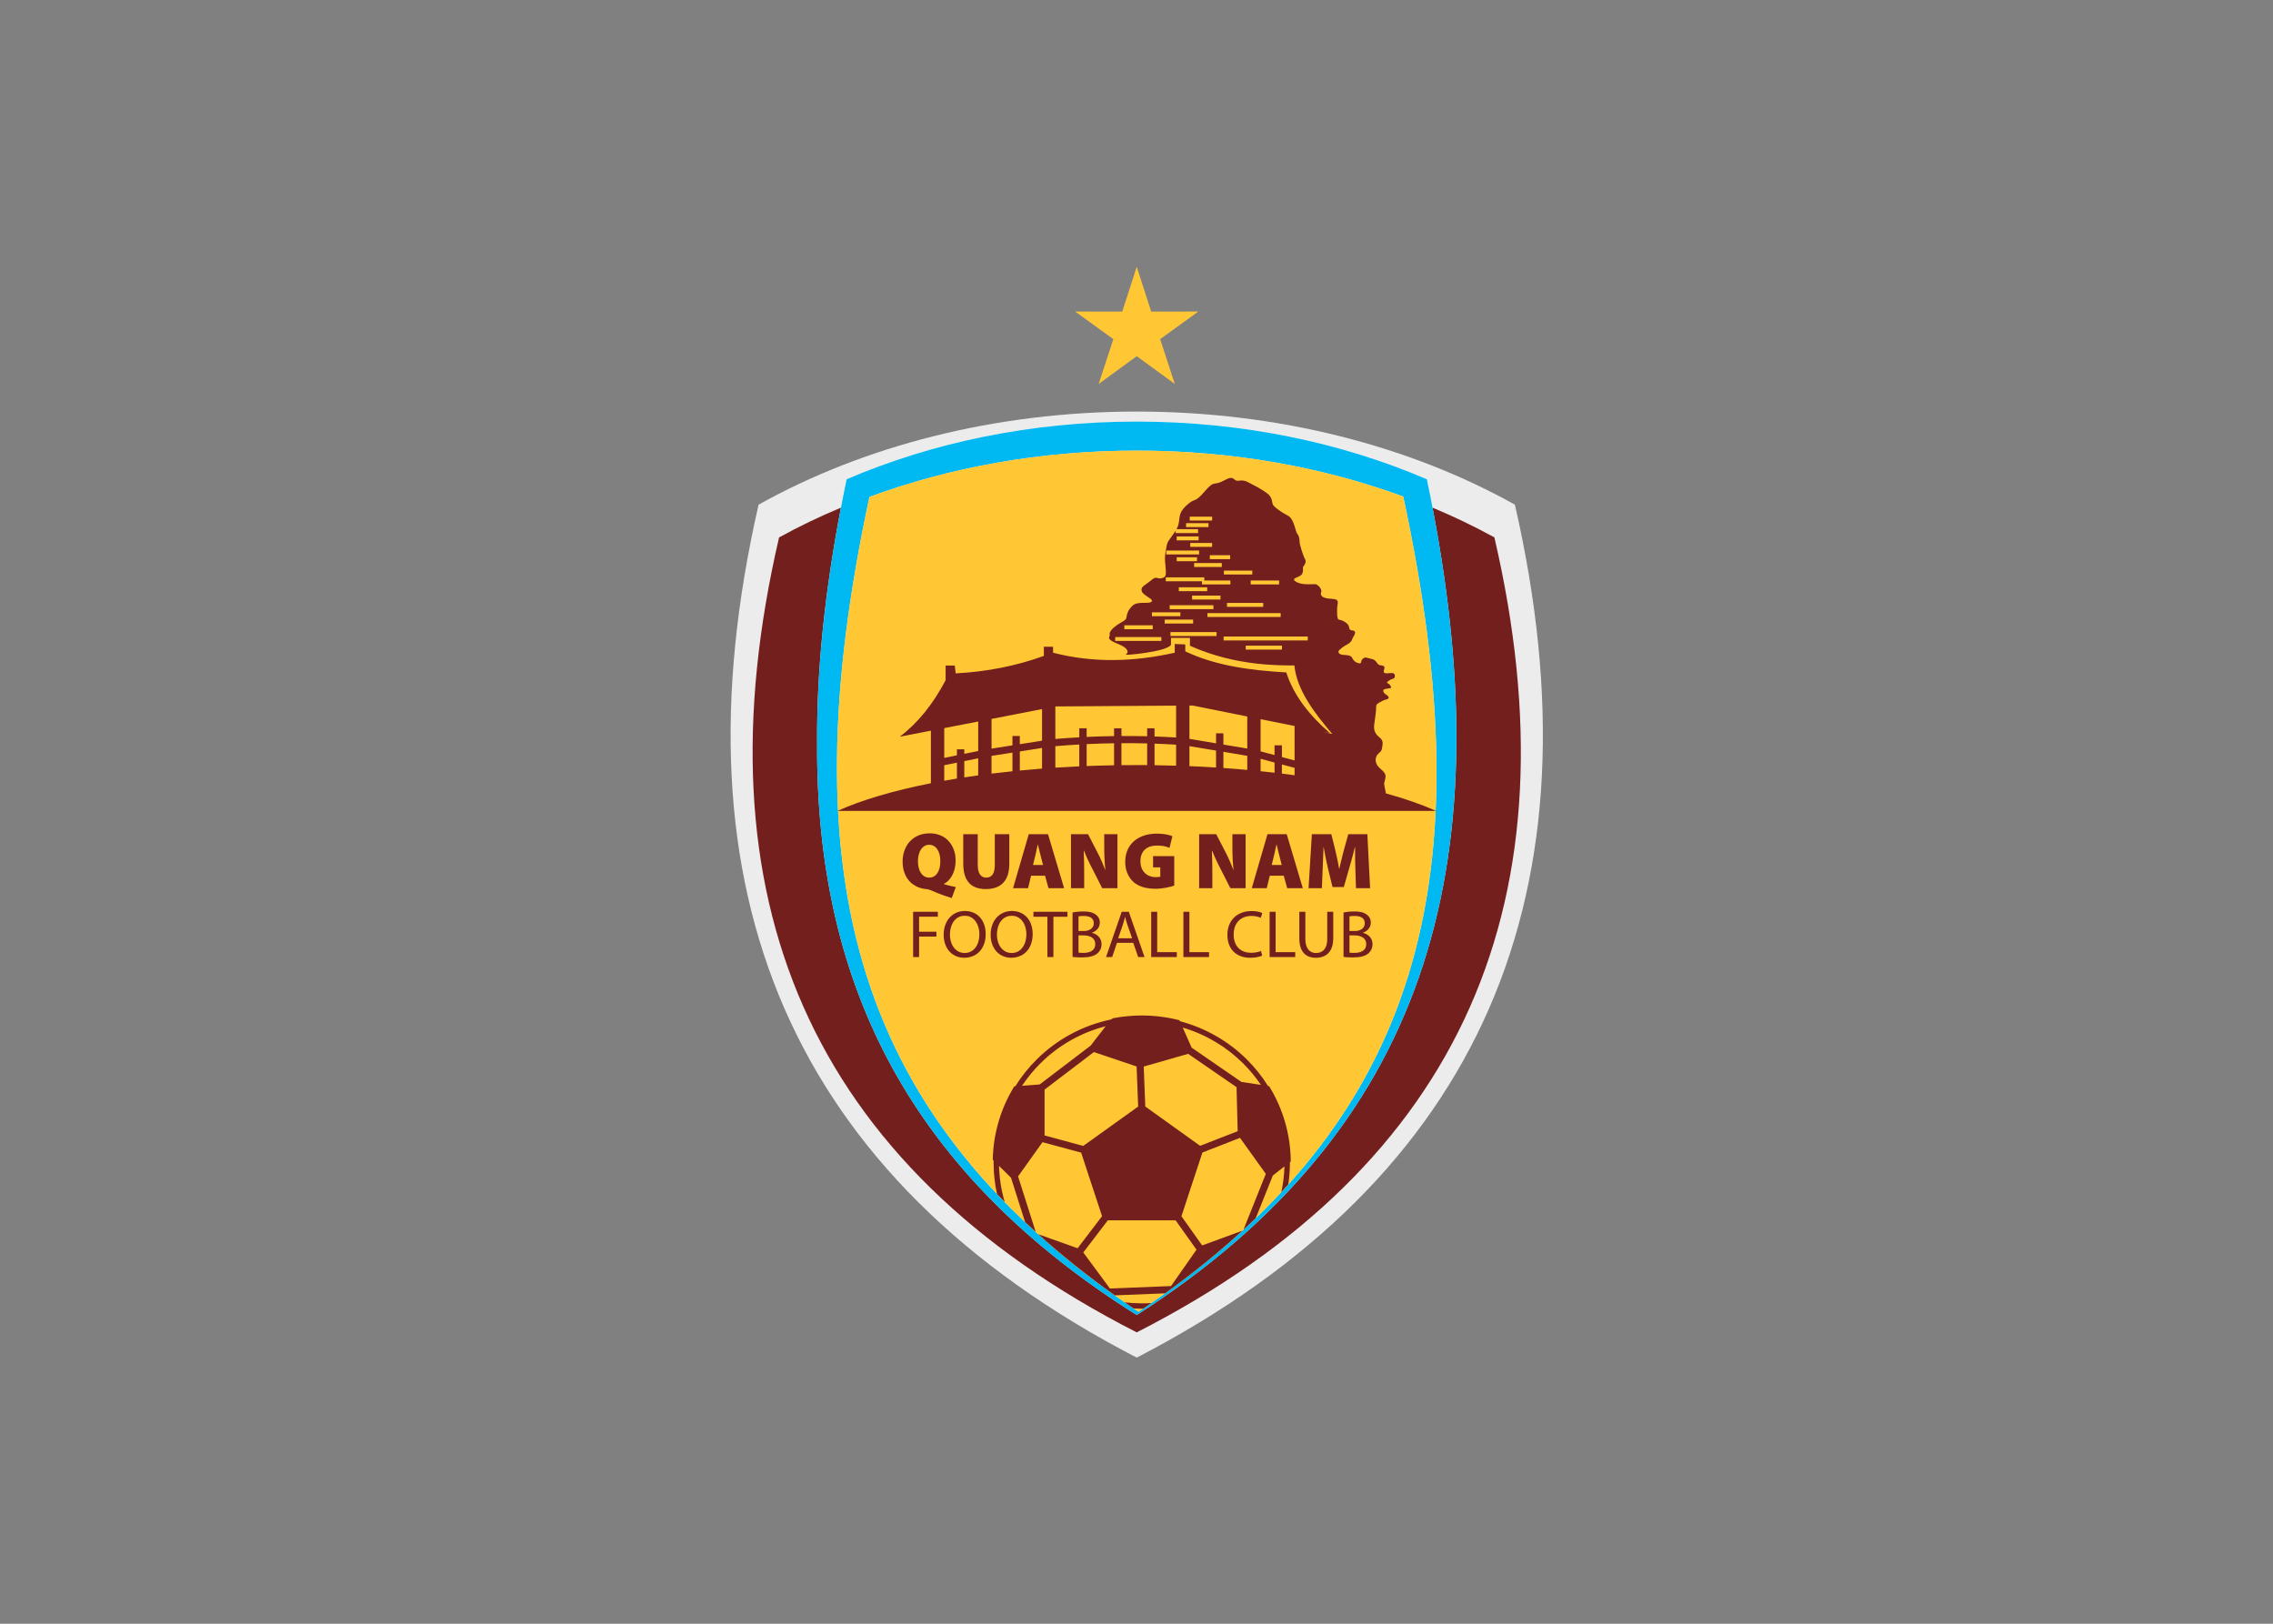 <svg clip-rule="evenodd" fill-rule="evenodd" stroke-linejoin="round" stroke-miterlimit="2" viewBox="0 0 560 400" xmlns="http://www.w3.org/2000/svg"><rect x="0" y="0" width="560" height="400" fill="#808080" stroke="none"/><g transform="matrix(.735 0 0 .735 179.629 65.41)"><path d="m9.886 80.149c-29.615 129.291 10.421 225.64 126.752 285.885 116.34-60.245 156.375-156.594 126.76-285.885-35.044-19.562-79.011-31.2-126.76-31.2-47.741 0-91.708 11.638-126.752 31.2z" fill="#ececed" fill-rule="nonzero"/><path d="m37.487 81.156c-5.412 28.214-8.17 54.606-7.986 79.282-.368 81.454 31.909 144.028 107.11 191.296l.027.018c96.611-61.892 122.408-149.492 99.142-270.605 7.224 3.012 14.15 6.349 20.744 9.974 28.004 120.499-9.851 210.298-119.886 266.445-110.027-56.147-147.89-145.946-119.887-266.445 6.594-3.625 13.521-6.953 20.736-9.965zm114.238-18.704-1.278-.07 1.024.052.132.009.35.018.919.052.044.009-.963-.061zm1.191.07.298.009.306.026zm-26.935-.28.341-.009-.183.009h-.071l-1.313.052zm1.357-.044.289-.009h.026c.456-.017.92-.035 1.375-.044-.543.018-1.094.035-1.637.053zm20.666.079-.202-.009h.193zm-.219-.009h.017zm0 0-.193-.009h.167zm-.219-.009h.026zm0 0-.175-.008h.157zm-.175-.008h-.018zm-.018 0-.394-.018h.018l.245.009h.017zm-.394-.018h-.087zm-.087 0-.123-.009h.114zm-.254-.009-.018-.008.149.008zm-.018-.008h-.052zm1.48.061h-.096z" fill="#731f1d"/><path d="m136.638 52.312c35.385 0 68.581 7.031 97.242 19.334 26.471 126.051 1.882 216.612-97.242 280.106l-.027-.018c-75.201-47.268-107.478-109.842-107.11-191.296-.201-27.426 3.222-56.979 9.904-88.792 28.651-12.303 61.847-19.334 97.233-19.334zm.026 9.728c-32.294 0-62.767 5.605-89.624 15.517-27.504 128.275-4.798 209.291 90.184 273.118 95.018-63.844 116.297-144.895 88.757-273.232-26.795-9.842-57.145-15.403-89.317-15.403z" fill="#00b9f2"/><path d="m225.972 77.443c27.549 128.337 6.27 209.388-88.748 273.232-94.991-63.827-117.688-144.843-90.184-273.118 26.866-9.912 57.33-15.517 89.624-15.517 32.172 0 62.522 5.561 89.308 15.403z" fill="#ffc734" fill-rule="nonzero"/><path d="m57.18 157.934c5.946-4.466 11.086-10.762 15.395-18.932v-4.921h3.073c.105.867.202 1.742.307 2.618 10.254-.534 20.113-2.443 29.553-5.849v-3.083h3.082v2.006c13.809 3.563 27.373 2.994 40.789 0v-2.925c1.173.052 2.355.105 3.528.149v2.311c10.062 4.808 21.752 6.375 33.862 7.076 2.461 7.653 7.645 14.308 14.624 20.324l-2.487-.499 3.292.814c-6.252-7.364-11.891-14.825-12.723-22.995-4.939 0-19.519.237-34.448-6.348 0 0-.211-.105-.552-.263v-2.618h-6.357v2.338c-.035.035-.062.07-.088.105-1.751 2.294-15.753 3.503-15.096 3.17.656-.324 1.751-1.857-2.627-3.608-4.37-1.751-2.513-2.189-2.732-3.056-.219-.876.77-2.084 2.513-3.284 1.751-1.208 2.846-1.427 3.065-2.408.218-.989.324-2.408 2.075-4.045 1.751-1.647 5.254-.438 6.348-1.314 1.086-.875-2.959-2.075-3.283-3.608-.333-1.532.98-1.751 3.064-3.502 2.076-1.751 1.962-.438 3.494-.762 1.533-.333 1.752-.657 1.428-3.94-.333-3.284-.219-3.284.219-6.016.437-2.732.656-2.189 3.056-5.797 2.408-3.608.122-5.175 3.502-8.415 3.38-3.249 2.618-.596 6.235-4.816 3.608-4.221 2.951-1.752 6.672-3.827 3.713-2.084 2.733.438 4.922.105 2.189-.324 3.064.552 4.588 1.314 1.533.77 3.17 1.646 4.921 2.951 1.752 1.313 1.533 2.959 1.865 3.721.324.771 2.838 2.627 5.027 3.722 2.189 1.094 2.522 5.464 3.178 6.121.648.656.762 1.97.762 2.732 0 .77 1.2 4.702 1.857 5.797.656 1.094-.762 2.626-.762 2.626s.324 1.857-.552 2.627c-.876.762-2.18.876-2.399 1.419-.219.552 1.523 1.532 3.608 1.646 2.075.105 2.732 0 3.493 0 .771 0 2.417 1.638 1.971 2.732-.438 1.095.446 2.076 3.502 2.181 3.056.114 1.857 1.427 1.857 3.397 0 1.962 0 2.4.219 3.17.218.762.875.105 2.732 1.419 1.865 1.313.332 2.408 2.189 2.627 1.865.219.245 2.005-.044 2.846-.298.831-.797 1.374-1.839 1.917-1.051.543-1.76 1.086-2.513 1.804-.753.709 0 1.585 1.462 1.629 1.463.035 2.26.245 2.636.665.377.421.543 1.541 2.128 2.049 1.594.5.674-.63 1.637-1.427.955-.788 1.086-.289 2.925.044 1.839.341 1.708 1.97 2.925 2.136 1.208.167 1.375.246 1.418.745.044.508-.586 1.637.044 1.847.622.211 1.209.044 2.417 0 1.217-.043 1.217 1.296.762 1.708-.464.42-.841.175-1.717.841-.875.665-.709.586-.507.831.219.254.674.167 1.094 1.051.42.876-.376.587-1.795.911-1.427.341-.385 1.471.079 1.804s.587.245.998.919c.42.666-1.331.963-1.331.963s-.762.289-1.839.902c-1.077.605-1.007 1.007-1.007 1.883s-.271 3.021-.613 5.315c-.332 2.286.473 3.433 1.892 4.571 1.41 1.147.805 2.557.674 3.634-.14 1.077-.946 1.279-1.55 2.084-.604.806-1.208 2.759 1.007 4.641 2.224 1.883 1.953 2.356 1.279 4.913-.053.184.297 1.865.604 3.38 6.392 1.76 12.031 3.73 16.76 5.858h-200.57c8.039-3.625 18.704-6.778 31.288-9.265v-17.618zm130.246 150.07c-.753.841-1.533 1.69-2.312 2.531.596-2.776.955-5.648 1.033-8.591l-3.896 3.065-5.718 14.282c-1.349 1.296-2.724 2.592-4.125 3.879l7.496-18.73-8.652-12.067-12.6 4.913-3.52 10.683-3.512 10.674 6.953 9.781 13.503-4.947c-7.873 7.215-16.498 14.212-25.929 21.007l-16.882.674c-9.291-6.629-17.829-13.45-25.64-20.49l13.188 4.702 8.205-10.744-3.512-10.657-3.502-10.648-12.96-3.503-8.187 11.48 5.91 18.59c-1.199-1.094-2.382-2.189-3.546-3.292l-4.729-14.869-4.001-3.949c.096 4.186.753 8.24 1.891 12.093-.867-.893-1.725-1.786-2.575-2.688-.753-3.398-1.155-6.927-1.155-10.543 0-.228 0-.447.008-.666l-.28-.28.018-.508c.122-4.221.788-8.31 1.926-12.198 1.165-4.019 2.837-7.819 4.939-11.331l.315-.534.35-.026c2.058-3.31 4.501-6.375 7.277-9.107 6.664-6.576 15.21-11.287 24.781-13.284l.683-.42c1.55-.307 3.161-.534 4.799-.692 1.629-.158 3.24-.236 4.851-.236 2.058 0 4.089.122 6.086.367 2.023.237 4.028.605 5.981 1.086l.569.14.149.324c8.572 2.251 16.243 6.708 22.338 12.715 2.732 2.697 5.14 5.709 7.18 8.975l.368.053.289.482c2.18 3.616 3.905 7.521 5.087 11.646 1.156 3.993 1.804 8.205 1.892 12.565l.008.578-.28.219v.132c0 2.504-.192 4.956-.56 7.364zm-45.876 39.729c-.919.63-1.856 1.269-2.784 1.9l-.447.009c-.919 0-1.83-.027-2.732-.079-1.016-.683-2.023-1.375-3.021-2.067 1.891.228 3.809.342 5.753.342 1.086 0 2.163-.035 3.231-.105zm-43.362-72.803 5.919-.455 17.093-13.021 5.017-6.489c-8.353 2.146-15.814 6.463-21.733 12.303-2.356 2.321-4.466 4.895-6.296 7.662zm53.861-19.518 2.995 6.725 16.681 11.497 6.515.972c-1.777-2.644-3.818-5.105-6.086-7.338-5.534-5.455-12.408-9.588-20.105-11.856zm-13.065 13.065.517 13.389 9.212 6.602 9.177 6.576 12.583-4.903-.376-14.755-16.226-11.174zm-1.865 13.406-.525-13.433-14.317-4.833-16.533 12.583v15.368l12.969 3.511 9.221-6.611zm11.025 60.158 8.529-12.189-6.988-9.825h-22.741l-8.222 10.762 8.931 12.084zm-73.52-130.044c-.867-.254-1.699-.526-2.479-.806-.779-.271-1.558-.569-2.338-.884-.77-.315-1.584-.657-2.434-1.016-.21-.096-.42-.158-.648-.201-.228-.044-.446-.07-.665-.097-.806-.061-1.594-.227-2.365-.499-.761-.28-1.479-.665-2.145-1.156-.665-.49-1.252-1.103-1.76-1.821-.508-.727-.902-1.567-1.191-2.522-.289-.946-.429-2.023-.438-3.214 0-1.059.132-2.057.403-3.003.263-.955.648-1.821 1.147-2.61.517-.788 1.13-1.462 1.865-2.04.736-.578 1.576-1.024 2.522-1.34.937-.315 1.979-.481 3.118-.481 1.147 0 2.189.166 3.117.49.928.315 1.742.771 2.443 1.34.7.578 1.287 1.252 1.751 2.014.473.77.823 1.602 1.06 2.496.236.901.35 1.821.35 2.784-.009.972-.105 1.874-.306 2.697-.211.841-.482 1.585-.841 2.251-.359.674-.771 1.243-1.243 1.725-.473.481-.972.849-1.507 1.12v.132c.613.184 1.244.359 1.918.516.666.158 1.349.298 2.032.447zm-7.522-6.848c.586 0 1.103-.131 1.567-.403.455-.262.849-.639 1.165-1.129.315-.491.56-1.069.727-1.752.166-.674.245-1.418.245-2.241 0-.797-.079-1.524-.254-2.198-.167-.666-.412-1.244-.736-1.734-.315-.49-.709-.867-1.173-1.138-.456-.272-.981-.403-1.568-.412-.578.009-1.103.14-1.567.412-.464.271-.858.648-1.191 1.138-.324.499-.578 1.077-.753 1.743-.184.674-.271 1.409-.271 2.215 0 .814.087 1.559.262 2.224.175.674.421 1.261.753 1.743.333.49.727.867 1.191 1.129.464.272.99.403 1.576.403zm16.243-14.553v10.262c0 .911.105 1.69.315 2.33.211.639.526 1.121.955 1.462.411.333.946.499 1.576.499.972 0 1.69-.35 2.163-1.068s.709-1.786.709-3.223v-10.262h4.86v9.991c0 1.865-.306 3.415-.911 4.667-.604 1.244-1.488 2.181-2.653 2.802-1.173.622-2.601.937-4.299.937-1.655 0-3.048-.306-4.168-.919-1.13-.622-1.971-1.559-2.549-2.82-.569-1.261-.858-2.863-.858-4.798v-9.86zm17.881 13.914-1.016 4.186h-5.026l5.263-18.1h6.453l5.394 18.1h-5.236l-1.156-4.186zm4.002-3.599-.832-3.249c-.088-.35-.184-.726-.289-1.147-.096-.411-.201-.823-.306-1.252-.106-.42-.202-.806-.289-1.173h-.053c-.088.367-.184.753-.271 1.182-.088.42-.176.849-.263 1.269-.096.421-.184.797-.272 1.148l-.779 3.222zm9.369 7.785v-18.1h5.718l2.873 5.56c.332.604.674 1.261 1.007 1.97.332.71.656 1.436.972 2.181.315.744.604 1.48.875 2.189h.079c-.14-1.191-.228-2.426-.289-3.695-.061-1.261-.087-2.575-.087-3.932v-4.273h4.43v18.1h-5.105l-3.056-6.016c-.35-.648-.692-1.34-1.059-2.067-.359-.727-.71-1.48-1.06-2.233-.341-.761-.657-1.515-.946-2.25h-.078c.052 1.226.096 2.513.122 3.87.026 1.366.035 2.776.035 4.238v4.458zm34.615-.859c-.341.114-.744.237-1.208.359-.464.123-.972.228-1.524.333s-1.121.193-1.716.254c-.596.061-1.191.105-1.787.105-1.182 0-2.25-.105-3.196-.289-.945-.192-1.786-.473-2.513-.832-.735-.367-1.375-.805-1.909-1.331-.569-.534-1.042-1.147-1.418-1.83-.386-.683-.675-1.418-.876-2.215-.193-.797-.289-1.629-.289-2.505.009-1.252.193-2.381.552-3.388.35-1.016.849-1.901 1.488-2.654.648-.761 1.41-1.392 2.286-1.909.875-.499 1.839-.884 2.898-1.138 1.06-.263 2.172-.385 3.354-.385.823 0 1.567.044 2.233.131.674.079 1.27.184 1.777.324.5.132.92.272 1.226.429l-.963 3.871c-.341-.14-.7-.272-1.103-.386-.403-.113-.867-.201-1.384-.271-.525-.061-1.129-.096-1.812-.096-.753 0-1.454.096-2.111.297-.656.202-1.234.517-1.733.937-.5.421-.885.964-1.174 1.629-.28.666-.429 1.454-.429 2.373 0 .849.131 1.602.385 2.259s.613 1.226 1.069 1.673c.464.464 1.007.814 1.637 1.051.631.236 1.314.359 2.058.359.219 0 .438-.009.639-.027.202-.008.377-.035.526-.061.157-.018.271-.044.341-.07v-3.117h-2.417v-3.757h7.093zm8.345.859v-18.1h5.718l2.881 5.56c.324.604.666 1.261.998 1.97.333.71.657 1.436.972 2.181.316.744.605 1.48.876 2.189h.079c-.14-1.191-.228-2.426-.289-3.695-.061-1.261-.088-2.575-.088-3.932v-4.273h4.431v18.1h-5.105l-3.056-6.016c-.342-.648-.701-1.34-1.06-2.067s-.709-1.48-1.059-2.233c-.342-.761-.657-1.515-.946-2.25h-.079c.053 1.226.097 2.513.123 3.87.026 1.366.035 2.776.035 4.238v4.458zm23.687-4.186-1.025 4.186h-5.017l5.262-18.1h6.445l5.394 18.1h-5.236l-1.147-4.186zm4.001-3.599-.831-3.249c-.097-.35-.193-.726-.298-1.147-.096-.411-.202-.823-.298-1.252-.105-.42-.201-.806-.289-1.173h-.061c-.088.367-.175.753-.263 1.182-.096.42-.184.849-.271 1.269-.088.421-.175.797-.272 1.148l-.779 3.222zm24.677 1.313c-.036-1.033-.062-2.154-.079-3.371-.018-1.208-.018-2.522-.009-3.932h-.079c-.184.806-.394 1.62-.613 2.461-.219.832-.438 1.646-.665 2.443-.219.788-.429 1.515-.631 2.189l-1.795 6.305h-3.783l-1.532-6.278c-.149-.657-.315-1.384-.482-2.172-.166-.779-.333-1.602-.49-2.443-.166-.841-.315-1.673-.455-2.505h-.053c-.035.859-.07 1.717-.105 2.575-.035.849-.07 1.681-.096 2.487-.035.805-.062 1.55-.097 2.241l-.262 6.472h-4.458l1.104-18.1h6.523l1.209 4.868c.157.675.324 1.375.49 2.119.167.745.324 1.498.482 2.26.149.762.298 1.515.42 2.25h.105c.175-.735.351-1.497.534-2.285.184-.78.368-1.541.552-2.286.193-.753.377-1.453.552-2.093l1.348-4.833h6.384l.919 18.1h-4.728zm-148.241 14.379h8.293v1.646h-6.287v5.035h5.805v1.62h-5.805v6.865h-2.006zm20.237.298c.858.367 1.585.901 2.198 1.584s1.068 1.498 1.392 2.435.49 1.97.49 3.108c0 1.042-.122 1.988-.359 2.829-.245.84-.586 1.585-1.024 2.224-.438.648-.955 1.182-1.55 1.62-.596.438-1.252.762-1.962.981-.718.219-1.471.332-2.259.332-1.024 0-1.961-.192-2.802-.56-.849-.368-1.576-.893-2.198-1.576-.613-.683-1.086-1.498-1.418-2.435-.333-.945-.499-1.996-.508-3.143.009-1.209.184-2.303.543-3.275.35-.981.84-1.813 1.48-2.513.639-.701 1.392-1.235 2.259-1.611.867-.377 1.821-.561 2.854-.57 1.06.009 2.023.202 2.864.57zm-4.72 1.374c-.534.219-.998.534-1.392.928-.394.403-.727.867-.99 1.393-.271.534-.464 1.112-.595 1.734-.132.613-.202 1.261-.202 1.926 0 .657.079 1.287.211 1.891.14.605.35 1.174.621 1.69.272.517.604.964 1.007 1.349s.858.692 1.375.911c.517.21 1.095.315 1.725.324.788-.009 1.497-.175 2.11-.499.613-.333 1.121-.789 1.55-1.366.421-.578.736-1.244.955-1.997.219-.762.324-1.576.324-2.434 0-.613-.061-1.217-.193-1.813-.122-.595-.315-1.156-.578-1.681-.262-.526-.586-.99-.981-1.401-.394-.403-.849-.718-1.374-.946-.526-.236-1.121-.35-1.787-.35-.665 0-1.261.114-1.786.341zm20.473-1.374c.858.367 1.585.901 2.198 1.584.604.683 1.068 1.498 1.392 2.435s.49 1.97.49 3.108c0 1.042-.122 1.988-.367 2.829-.237.84-.578 1.585-1.016 2.224-.438.648-.955 1.182-1.55 1.62s-1.252.762-1.961.981c-.718.219-1.472.332-2.26.332-1.024 0-1.961-.192-2.802-.56-.849-.368-1.585-.893-2.198-1.576s-1.085-1.498-1.418-2.435c-.333-.945-.508-1.996-.508-3.143 0-1.209.184-2.303.534-3.275.35-.981.849-1.813 1.489-2.513.639-.701 1.392-1.235 2.259-1.611.867-.377 1.821-.561 2.855-.57 1.05.009 2.014.202 2.863.57zm-4.72 1.374c-.534.219-.998.534-1.392.928-.394.403-.727.867-.99 1.393-.271.534-.464 1.112-.595 1.734-.131.613-.202 1.261-.202 1.926 0 .657.071 1.287.211 1.891.14.605.35 1.174.621 1.69.272.517.605.964 1.007 1.349.403.385.858.692 1.375.911.517.21 1.095.315 1.725.324.788-.009 1.489-.175 2.102-.499.613-.333 1.129-.789 1.55-1.366.42-.578.744-1.244.963-1.997.21-.762.324-1.576.324-2.434 0-.613-.061-1.217-.193-1.813-.131-.595-.324-1.156-.578-1.681-.262-.526-.586-.99-.98-1.401-.394-.403-.85-.718-1.384-.946-.525-.236-1.121-.35-1.778-.35-.665 0-1.26.114-1.786.341zm13.739-.008h-4.685v-1.664h11.41v1.664h-4.711v13.502h-2.014zm8.433-1.437c.297-.07.639-.131 1.033-.175.385-.052.797-.087 1.243-.122.447-.027.902-.044 1.367-.044.656 0 1.243.044 1.76.123.516.078.98.192 1.374.359.403.157.762.367 1.069.621.402.298.718.666.954 1.112.228.447.342.972.35 1.568-.008.499-.113.963-.324 1.401-.21.429-.507.814-.893 1.147-.394.324-.858.587-1.392.779v.07c.368.079.744.219 1.112.412.377.201.718.446 1.025.762.315.306.56.683.753 1.112.183.429.289.928.289 1.497 0 .648-.123 1.226-.359 1.734-.237.508-.561.937-.964 1.305-.525.481-1.226.832-2.11 1.068-.876.236-1.944.342-3.196.342-.683 0-1.296-.018-1.813-.053-.516-.035-.945-.079-1.278-.123zm1.996 6.209h1.804c.692 0 1.287-.114 1.778-.342.499-.219.875-.525 1.138-.91.263-.386.394-.823.394-1.314 0-.586-.14-1.059-.42-1.418-.272-.368-.674-.64-1.174-.806-.499-.166-1.085-.254-1.76-.254-.455 0-.823.018-1.112.044-.28.026-.499.061-.648.096zm0 7.25c.202.027.447.053.718.07.281.009.596.018.946.018.517 0 1.016-.053 1.489-.149.472-.105.893-.271 1.269-.499.359-.228.657-.534.876-.911.21-.376.315-.84.324-1.392-.009-.508-.114-.955-.315-1.322-.21-.368-.491-.675-.858-.911-.368-.236-.788-.412-1.27-.525-.473-.105-.99-.167-1.532-.167h-1.647zm12.89-3.292-1.602 4.772h-2.058l5.262-15.166h2.373l5.263 15.166h-2.128l-1.646-4.772zm5.079-1.524-1.533-4.369c-.166-.499-.315-.964-.446-1.428-.123-.455-.245-.902-.359-1.339h-.044c-.114.437-.228.893-.35 1.357-.123.464-.263.928-.429 1.392l-1.506 4.387zm6.401-8.87h2.005v13.52h6.585v1.646h-8.59zm10.788 0h2.014v13.52h6.585v1.646h-8.599zm26.401 14.693c-.236.123-.552.237-.954.342-.394.114-.859.201-1.384.271s-1.095.105-1.725.105c-1.095 0-2.102-.166-3.021-.499s-1.725-.823-2.408-1.471-1.209-1.453-1.594-2.408c-.376-.963-.56-2.066-.569-3.319 0-1.191.193-2.276.587-3.257.385-.972.928-1.804 1.646-2.513.709-.701 1.559-1.235 2.539-1.611.99-.386 2.076-.578 3.275-.578.631 0 1.191.043 1.673.113.481.07.893.167 1.226.263.324.105.586.202.753.298l-.499 1.594c-.368-.184-.815-.333-1.34-.447-.517-.114-1.103-.175-1.743-.184-.91 0-1.725.14-2.469.42-.736.281-1.366.683-1.9 1.218-.517.534-.928 1.19-1.217 1.961-.281.779-.429 1.664-.429 2.662 0 1.252.236 2.329.7 3.24s1.138 1.611 2.014 2.11c.876.491 1.935.736 3.188.745.411 0 .814-.027 1.217-.079.394-.053.77-.123 1.121-.219.35-.096.656-.202.928-.333zm2.496-14.693h2.014v13.52h6.576v1.646h-8.59zm11.979 0v9.002c.008 1.12.157 2.04.473 2.749.306.709.735 1.235 1.269 1.568.534.332 1.156.499 1.848.499.753 0 1.418-.175 1.97-.508.569-.342.998-.867 1.314-1.576.306-.71.464-1.629.464-2.732v-9.002h2.014v8.87c-.009 1.156-.158 2.154-.447 2.986-.289.823-.692 1.506-1.217 2.032-.525.525-1.147.91-1.848 1.156-.709.245-1.48.376-2.32.367-.797.009-1.524-.113-2.198-.341-.666-.245-1.252-.613-1.751-1.13-.5-.508-.885-1.173-1.165-1.996-.271-.832-.42-1.83-.42-3.013v-8.931zm12.802.227c.289-.07.63-.131 1.024-.175.386-.052.806-.087 1.252-.122.447-.027.902-.044 1.358-.044.657 0 1.252.044 1.769.123.516.078.972.192 1.374.359.403.157.753.367 1.06.621.403.298.727.666.954 1.112.228.447.351.972.351 1.568 0 .499-.114.963-.316 1.401-.21.429-.516.814-.902 1.147-.394.324-.849.587-1.383.779v.07c.368.079.736.219 1.103.412.377.201.718.446 1.034.762.306.306.56.683.744 1.112.193.429.289.928.298 1.497-.009.648-.132 1.226-.368 1.734-.237.508-.561.937-.963 1.305-.526.481-1.226.832-2.102 1.068s-1.944.342-3.205.342c-.683 0-1.287-.018-1.804-.053-.516-.035-.945-.079-1.278-.123zm1.988 6.209h1.803c.701 0 1.296-.114 1.787-.342.49-.219.875-.525 1.129-.91.272-.386.403-.823.403-1.314 0-.586-.149-1.059-.42-1.418-.28-.368-.674-.64-1.174-.806-.499-.166-1.094-.254-1.768-.254-.456 0-.824.018-1.104.044s-.499.061-.656.096zm0 7.25c.21.027.446.053.726.07.272.009.587.018.946.018.517 0 1.007-.053 1.48-.149.473-.105.893-.271 1.27-.499.367-.228.656-.534.875-.911.21-.376.324-.84.324-1.392 0-.508-.114-.955-.315-1.322-.201-.368-.49-.675-.858-.911s-.788-.412-1.261-.525c-.482-.105-.99-.167-1.541-.167h-1.646zm-18.398-59.448v-2.478l-4.247-1.13v3.056c1.427.175 2.846.359 4.247.552zm-6.716-.849v-3.416l-4.676-1.252v4.16c1.576.157 3.134.332 4.676.508zm-9.142-.937v-4.729l-8.004-1.34v5.429c2.706.184 5.377.403 8.004.64zm-10.464-.806v-5.674l-8.923-1.489v6.699c3.012.122 5.989.28 8.923.464zm-13.389-.613v-7.04c-2.417-.149-4.834-.263-7.233-.351v7.225c2.425.035 4.842.087 7.233.166zm-9.702-.193v-7.268c-2.881-.078-5.762-.105-8.626-.087v7.373c1.699-.018 3.415-.026 5.132-.026 1.173 0 2.338 0 3.494.008zm-11.095.053v-7.382c-3.056.044-6.121.149-9.186.289v7.347c3.03-.114 6.095-.202 9.186-.254zm-11.655.359v-7.321c-2.671.149-5.35.333-8.03.561v7.198c2.645-.167 5.324-.316 8.03-.438zm-12.487.753v-6.918l-7.452 1.174v6.392c2.443-.236 4.93-.455 7.452-.648zm-9.921.893v-6.252l-7.014 1.103v5.937c2.303-.28 4.641-.551 7.014-.788zm-11.48 1.375v-5.718l-4.659.946v5.455c1.533-.236 3.083-.464 4.659-.683zm-7.128 1.068v-5.333l-4.256.867v5.202c1.401-.254 2.82-.499 4.256-.736zm106.463-11.138h2.469v3.94l4.247 1.13v-11.55l-11.392-2.285v10.788l4.676 1.252zm-19.606-4.028h2.46v3.774l8.004 1.34v-10.745l-18.31-3.677-1.077.008v11.165l8.923 1.497zm-23.091-1.681h2.469v2.749c2.408.079 4.816.193 7.233.342v-10.683l-40.324.271-.158.035v10.867c2.671-.219 5.35-.403 8.03-.552v-3.029h2.469v2.898c3.048-.14 6.112-.236 9.186-.28v-2.618h2.469v2.592c2.872-.009 5.753.008 8.626.087zm-45.158 2.574h2.469v2.758l7.452-1.173v-10.587l-16.935 3.293v9.956l7.014-1.103zm-18.608 4.483h2.469v1.506l4.659-.945v-9.886l-11.384 2.206v9.992l4.256-.859z" fill="#731f1d"/><path d="m154.405 84.168h7.513v1.314h-7.513zm18.774 43.24h12.145v1.314h-12.145zm-7.417-3.065h28.205v1.314h-28.205zm-36.34.176h15.464v1.313h-15.464zm18.52-1.655h15.456v1.313h-15.456zm-15.464-2.277h9.527v1.313h-9.527zm13.538-1.918h9.527v1.314h-9.527zm-4.282-2.443h9.527v1.314h-9.527zm18.608.263h24.544v1.313h-24.544zm-12.662-2.627h14.667v1.313h-14.667zm19.212-.78h12.145v1.314h-12.145zm-11.699-2.451h9.518v1.313h-9.518zm-4.457-2.794h9.518v1.314h-9.518zm8.555-2.268h8.739v1.314h-9.518v-1.051h-12.146v-1.313h12.925zm15.552 0h9.518v1.314h-9.518zm-8.993-3.318h9.518v1.313h-9.518zm-9.965-2.531h9.264v1.313h-9.264zm5.245-2.627h6.812v1.313h-6.812zm-11.095.7h6.813v1.314h-6.813zm-3.494-2.267h11.007v1.313h-11.007zm8.039-2.54h7.329v1.314h-7.329zm-4.545-2.18h7.338v1.313h-7.338zm3.144-4.457h7.513v1.313h-7.513zm-3.494 2.014h7.513v1.313h-7.513zm-13.047-87.943 4.851 15.027 15.797-.027-12.794 9.256 4.904 15.018-12.758-9.309-12.759 9.309 4.913-15.018-12.794-9.256 15.789.027z" fill="#ffc734" fill-rule="nonzero"/></g></svg>